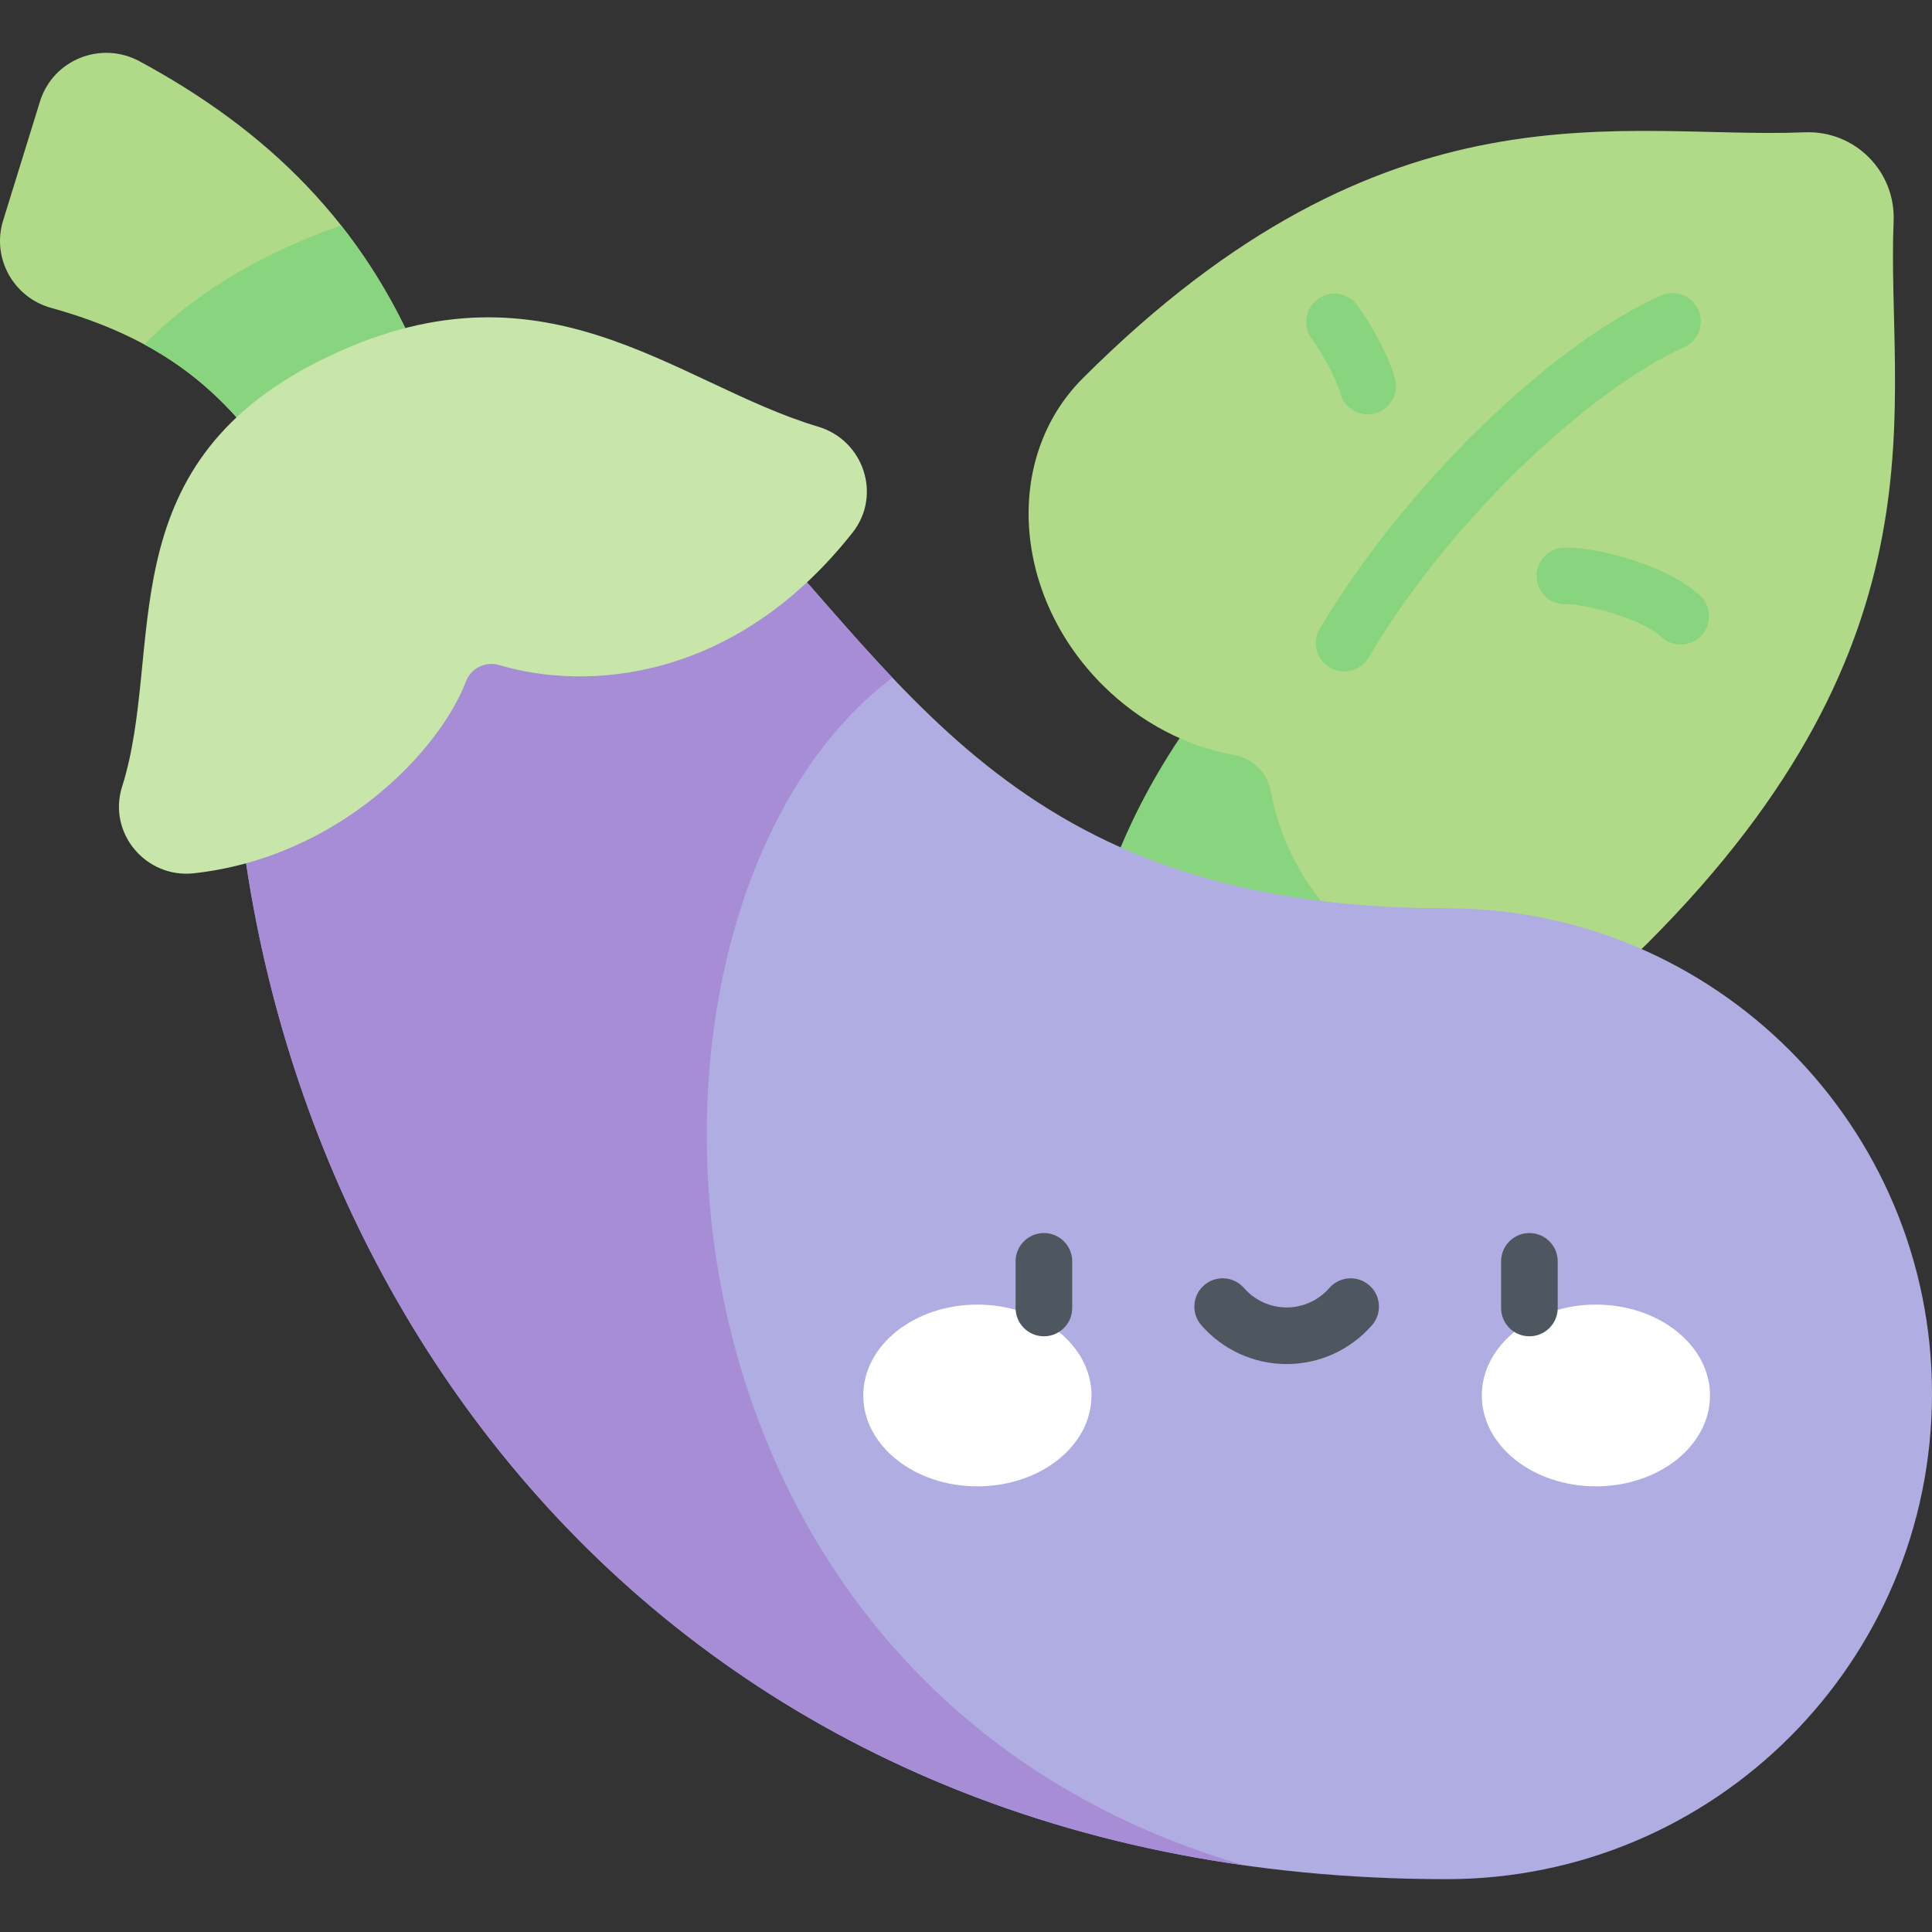 <svg id="Capa_1" enable-background="new 0 0 512 512" height="512" viewBox="0 0 512 512" width="512" xmlns="http://www.w3.org/2000/svg"><rect x="0" y="0" width="512" height="512" fill="#333333" stroke="none"/><g><path d="m287.023 294.903c-5.851-37.622 7.62-86.716 51.187-130.283 10.841-10.841 28.416-10.841 39.257 0s10.841 28.416 0 39.257c-16.196 16.196-27.138 33.362-32.523 51.022-4.757 15.6-3.726 27.206-3.063 31.472 2.356 15.149-8.014 29.339-23.163 31.695-15.12 2.351-29.336-7.991-31.695-23.163z" fill="#89d47f"/><path d="m436.608 249.973c-20.983 20.983-57.341 18.645-81.207-5.222-10.111-10.111-16.35-22.464-18.594-34.94-.895-4.979-4.749-8.833-9.728-9.728-12.476-2.244-24.829-8.483-34.94-18.594-23.867-23.867-26.204-60.224-5.222-81.207 80.989-80.989 143.289-63.225 191.341-65.219 13.273-.551 24.121 10.297 23.57 23.57-1.995 48.051 15.769 110.351-65.22 191.34z" fill="#b0da87"/><g fill="#89d47f"><path d="m356.206 177.941c-1.301 0-2.618-.338-3.818-1.05-3.563-2.112-4.738-6.713-2.626-10.276 22.109-37.288 60.983-75.243 90.426-88.288 3.786-1.679 8.218.031 9.895 3.819 1.678 3.787-.032 8.218-3.819 9.896-23.232 10.293-60.855 43.862-83.6 82.224-1.401 2.363-3.896 3.675-6.458 3.675z"/><path d="m445.414 170.81c-1.77 0-3.545-.622-4.974-1.889-6.428-5.7-21.698-8.96-25.319-8.796-4.162.235-7.666-2.959-7.884-7.095-.218-4.137 2.959-7.666 7.095-7.884 7.019-.393 26.108 3.726 36.062 12.552 3.099 2.748 3.383 7.488.635 10.588-1.483 1.672-3.544 2.524-5.615 2.524z"/><path d="m362.473 109.794c-3.237 0-6.224-2.112-7.189-5.374-1.289-4.358-4.985-11.01-7.671-14.673-2.449-3.341-1.726-8.034 1.614-10.483 3.341-2.449 8.033-1.726 10.483 1.614 2.865 3.909 7.883 12.271 9.958 19.286 1.175 3.973-1.093 8.145-5.065 9.32-.709.21-1.426.31-2.13.31z"/></g><path d="m69.336 118.759c-12.565-16.885-28.158-29.51-55.76-37.154-10.027-2.777-15.828-13.227-12.75-23.166l9.762-31.523c3.442-11.115 16.179-16.195 26.414-10.662 33.83 18.29 59.25 42.927 74.533 79.862z" fill="#b0da87"/><path d="m61.49 178.904c0-41.004 33.24-74.244 74.244-74.244 20.502 0 39.063 8.31 52.498 21.745 51.325 51.325 78.848 114.298 195.122 114.298 71.05 0 128.647 57.597 128.647 128.647s-57.597 128.647-128.647 128.647c-212.867.001-321.864-163.873-321.864-319.093z" fill="#b0ade2"/><path d="m329.666 494.316c-166.524-48.538-171.938-255.221-93.176-314.733-16.265-17.134-30.902-35.821-48.258-53.177-13.436-13.435-31.997-21.745-52.498-21.745-41.004 0-74.244 33.24-74.244 74.244 0 141.584 90.692 290.363 268.176 315.411z" fill="#a78cd6"/><g><g fill="#fff"><ellipse cx="259.019" cy="369.815" rx="30.241" ry="24.082"/><ellipse cx="422.934" cy="369.815" rx="30.241" ry="24.082"/></g><g fill="#4e5660"><path d="m276.644 354.132c-4.143 0-7.5-3.357-7.5-7.5v-12.362c0-4.143 3.357-7.5 7.5-7.5s7.5 3.357 7.5 7.5v12.361c0 4.143-3.358 7.501-7.5 7.501z"/><path d="m405.31 354.132c-4.143 0-7.5-3.357-7.5-7.5v-12.362c0-4.143 3.357-7.5 7.5-7.5 4.142 0 7.5 3.357 7.5 7.5v12.361c0 4.143-3.358 7.501-7.5 7.501z"/><path d="m340.977 361.491c-8.667 0-16.91-3.754-22.614-10.299-2.722-3.122-2.398-7.86.726-10.581 3.122-2.723 7.86-2.398 10.581.726 2.855 3.275 6.977 5.154 11.308 5.154s8.452-1.879 11.308-5.154c2.72-3.123 7.458-3.449 10.581-.726 3.123 2.721 3.447 7.459.726 10.581-5.706 6.545-13.949 10.299-22.616 10.299z"/></g></g><path d="m69.336 118.759 42.199-22.643c-5.673-13.71-12.745-25.722-21.123-36.347-6.513 2.201-13.062 4.949-19.688 8.281-13.614 6.845-24.189 14.754-32.453 23.242 13.327 7.198 22.844 16.42 31.065 27.467z" fill="#89d47f"/><path d="m84.606 95.662c-56.646 28.482-40.782 76.494-52.259 112.856-3.858 12.224 6.314 24.325 19.054 22.909 38.621-4.294 65.184-32.653 72.097-50.857 1.348-3.55 5.186-5.403 8.824-4.313 22.57 6.763 62.121 4.798 93.62-35.118 7.797-9.882 2.967-24.455-9.095-28.054-38.286-11.424-73.03-47.195-132.241-17.423z" fill="#c8e5aa"/></g></svg>